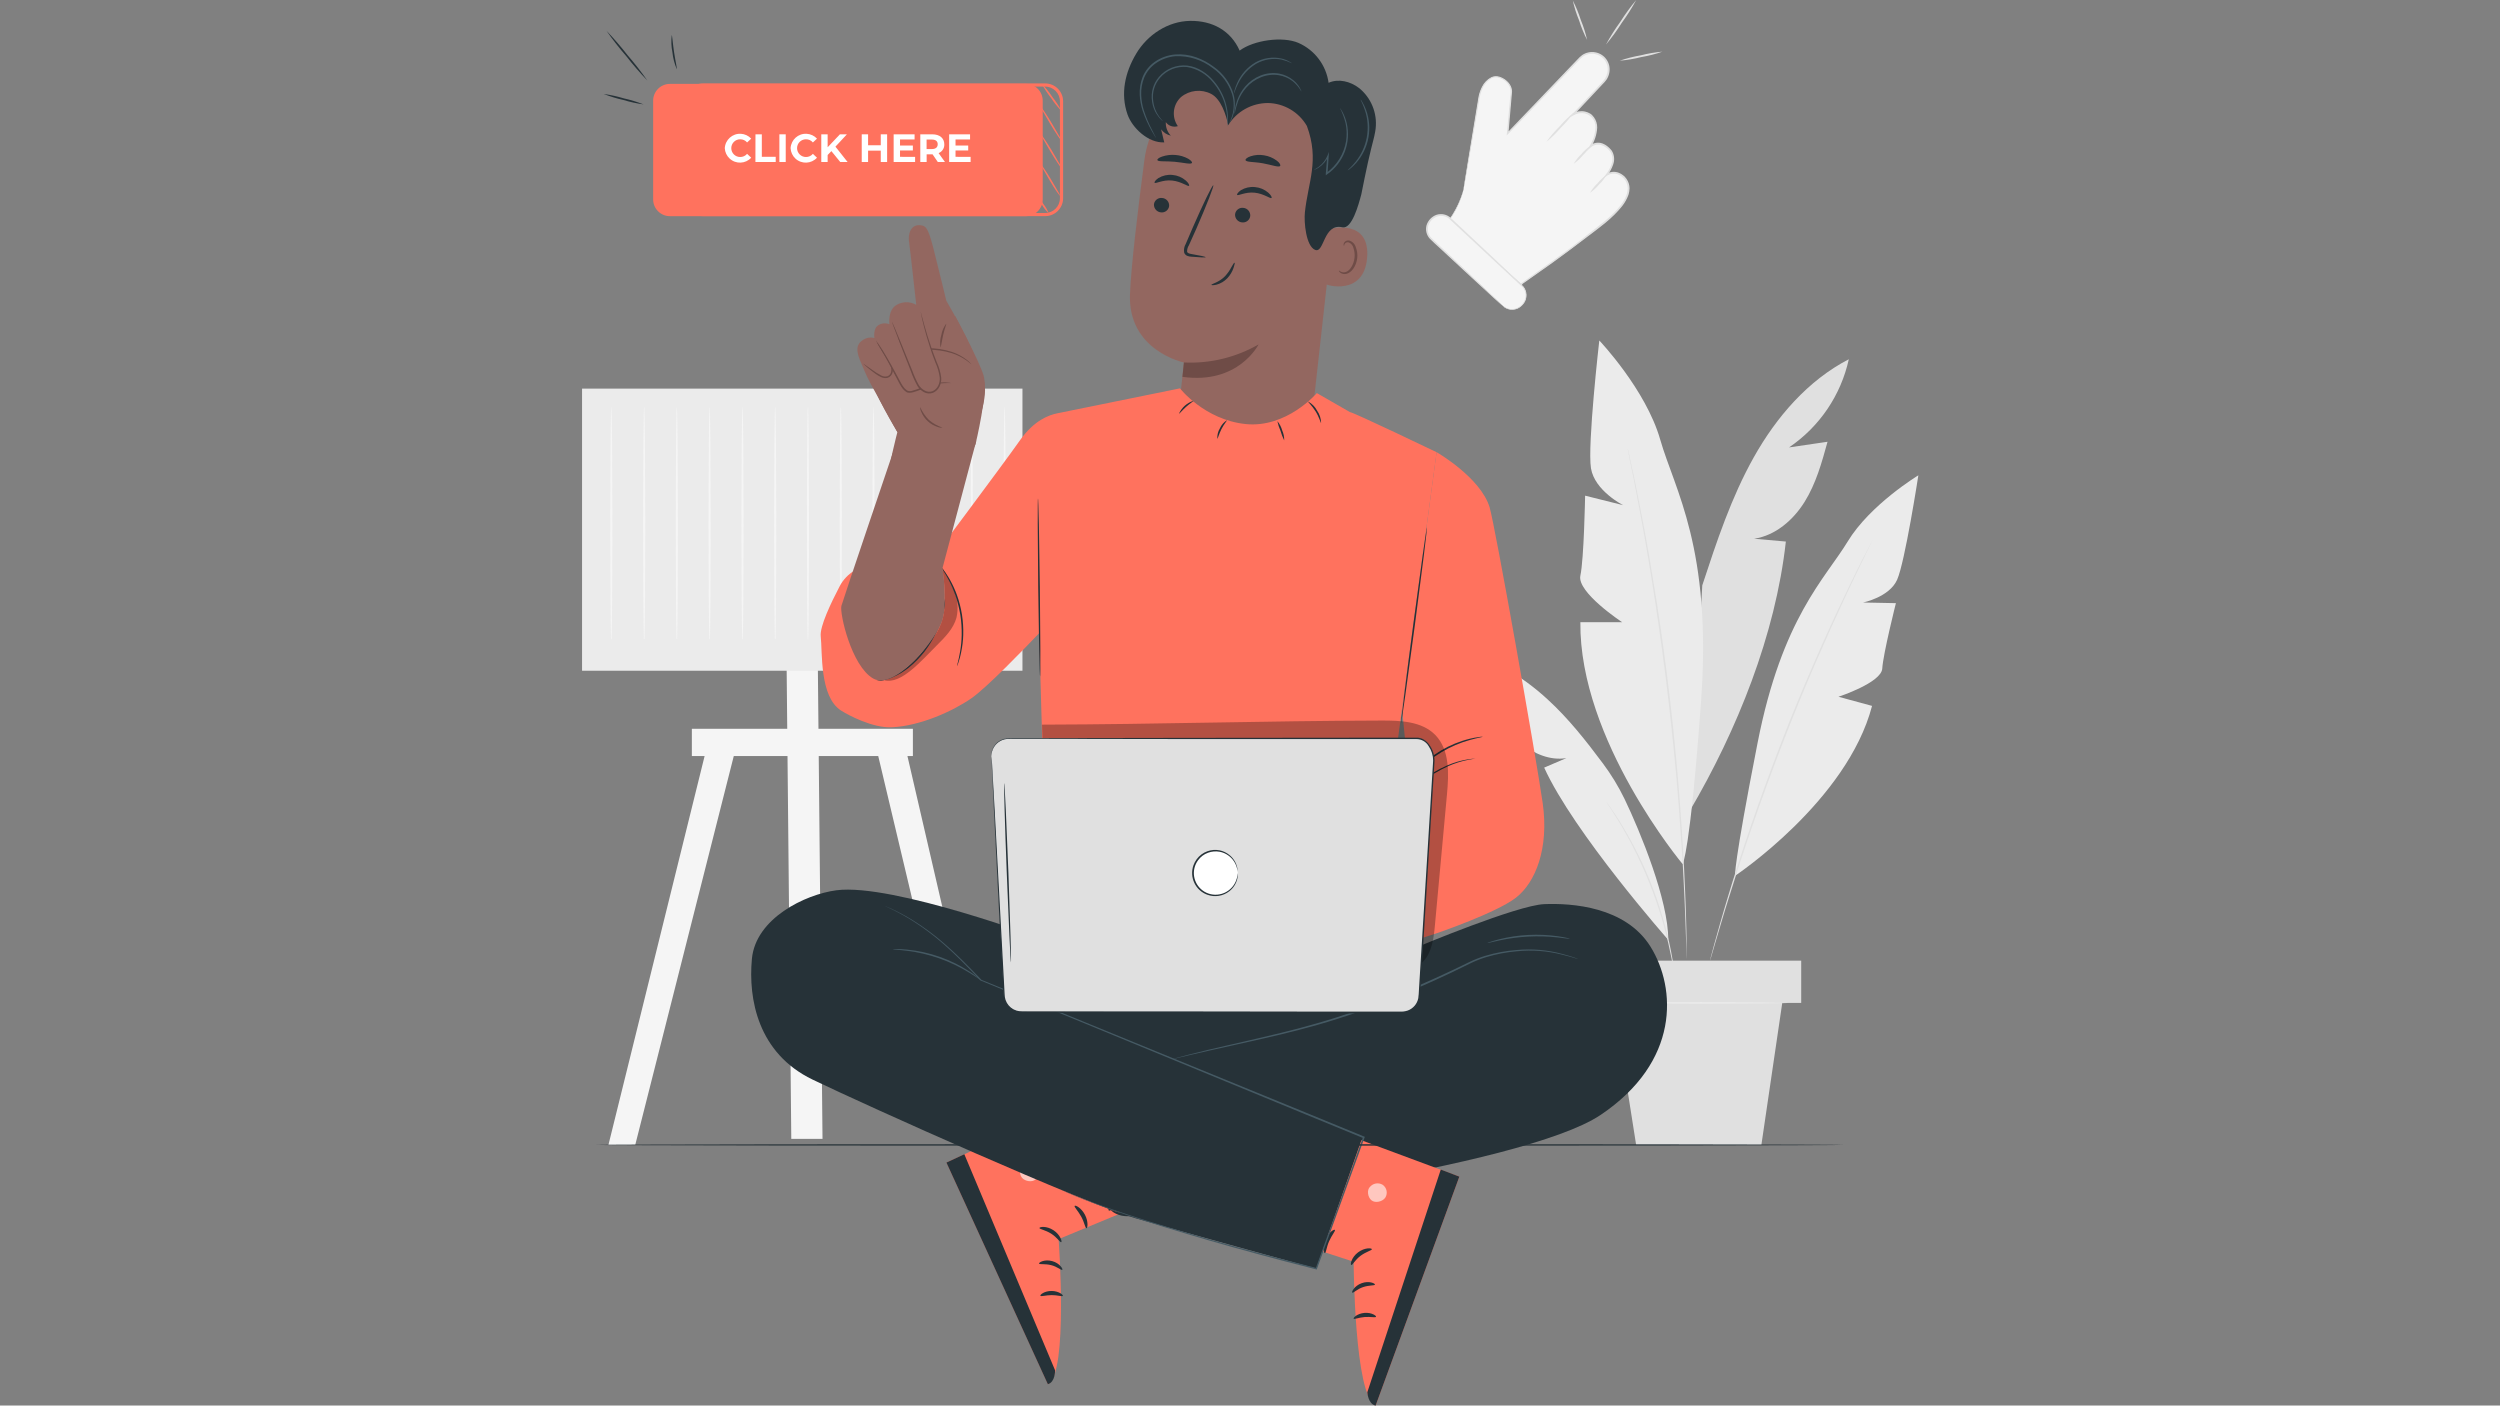 <?xml version="1.0" encoding="utf-8"?>
<!-- Generator: Adobe Illustrator 23.1.0, SVG Export Plug-In . SVG Version: 6.00 Build 0)  -->
<svg version="1.1" id="Layer_1" xmlns="http://www.w3.org/2000/svg" xmlns:xlink="http://www.w3.org/1999/xlink" x="0px" y="0px"
	 viewBox="0 0 1366 768" style="enable-background:new 0 0 1366 768;" xml:space="preserve">
<rect x="0" y="0" width="1366" height="768" fill="#808080" stroke="none"/>
<style type="text/css">
	.st0{fill:#E0E0E0;}
	.st1{fill:#EBEBEB;}
	.st2{fill:#F5F5F5;}
	.st3{fill:#936760;}
	.st4{fill:#6F4C47;}
	.st5{fill:#263238;}
	.st6{fill:#455A64;}
	.st7{fill:#FF725E;}
	.st8{opacity:0.6;}
	.st9{fill:#FFFFFF;}
	.st10{opacity:0.3;}
</style>
<g id="freepik--background-complete--inject-9">
	<path class="st0" d="M1010.19,196.29c-22.39,11.6-39.55,31.55-51.89,53.51s-20.3,46.09-28.17,70.01l-6.93,123.42
		c26-44.28,46.94-96.35,52.59-147.33l-17.33-1.54c11.63-1.73,21.39-10.19,27.59-20.17c6.21-9.98,9.39-21.47,12.51-32.81l-21.04,3.09
		C994.18,233.19,1005.88,215.94,1010.19,196.29z"/>
	<path class="st1" d="M919.39,472.14c0,0-56.54-67.6-55.88-132.18h22.83c0,0-24.8-16.29-22.83-25.43c1.98-9.13,2.6-43.7,2.6-43.7
		l20.8,5.2c0,0-15.6-7.82-17.61-20.21c-2.01-12.39,4.56-69.78,4.56-69.78s25.44,26.74,33.28,54.13s28.37,59.35,22.34,142.8
		C923.44,466.43,919.39,472.14,919.39,472.14z"/>
	<path class="st1" d="M948.05,478.53c0,0,61.24-40.78,74.84-92.83l-18.36-4.99c0,0,23.5-7.68,23.94-15.44
		c0.43-7.76,7.45-35.7,7.45-35.7l-17.92-0.36c0,0,14.3-2.88,18.58-12.41s11.61-57.09,11.61-57.09s-26.33,15.93-38.62,36.19
		c-12.29,20.26-35.81,41.6-49.22,109.97S948.05,478.53,948.05,478.53z"/>
	<path class="st0" d="M889.38,245.03c0.09,0.23,0.15,0.47,0.19,0.71l0.49,2.08c0.42,1.87,1.02,4.58,1.73,8.02
		c0.71,3.45,1.73,7.76,2.67,12.74c0.94,4.97,2.17,10.62,3.31,16.9c2.41,12.55,4.96,27.54,7.59,44.22
		c2.63,16.67,5.08,35.08,7.35,54.42c2.27,19.34,3.93,37.85,5.2,54.68c1.27,16.83,2.18,32.01,2.7,44.77
		c0.33,6.38,0.47,12.13,0.64,17.23s0.26,9.43,0.29,13c0.03,3.57,0.09,6.29,0.1,8.22v2.15c0,0.47,0,0.73,0,0.73
		c-0.03-0.24-0.03-0.49,0-0.73c0-0.54,0-1.23-0.09-2.15c0-1.92-0.16-4.68-0.28-8.22c-0.12-3.54-0.24-7.92-0.47-12.98
		s-0.4-10.85-0.76-17.21c-0.59-12.76-1.59-27.92-2.89-44.74c-1.3-16.81-3.12-35.31-5.34-54.65c-2.22-19.34-4.77-37.72-7.28-54.41
		c-2.51-16.69-5.06-31.67-7.38-44.22c-1.11-6.29-2.24-11.94-3.19-16.93c-0.95-4.99-1.73-9.26-2.51-12.76
		c-0.78-3.5-1.23-6.17-1.61-8.06c-0.17-0.88-0.29-1.58-0.4-2.1C889.41,245.52,889.38,245.27,889.38,245.03z"/>
	<path class="st1" d="M911.53,513.54c0,0-51.72-58.65-67.79-94.12l12.13-5.2c-8.8,1.46-17.8-2.32-24.61-8.06
		c-6.81-5.74-11.82-13.22-16.67-20.69l15.96-2.69c-14.67-4.19-27.16-13.87-34.89-27.02c18.84,3.1,35.9,13.45,49.95,26.38
		c11.37,10.4,21.01,22.64,30.26,35.05c4.52,6.06,8.47,12.53,11.77,19.33C896.28,454.47,911.66,492,911.53,513.54z"/>
	<path class="st0" d="M1023.69,293.84c-0.06,0.21-0.14,0.41-0.24,0.61c-0.21,0.42-0.47,0.99-0.8,1.73c-0.75,1.53-1.82,3.71-3.17,6.5
		s-3.07,6.26-4.99,10.3s-4.14,8.58-6.48,13.68c-4.78,10.16-10.26,22.34-16.17,35.96c-5.91,13.62-12.13,28.72-18.27,44.68
		c-6.14,15.96-11.72,31.32-16.55,45.36s-8.94,26.74-12.24,37.47c-1.73,5.34-3.12,10.23-4.42,14.49s-2.37,7.96-3.24,10.97
		c-0.87,3.02-1.56,5.3-2.03,6.93l-0.55,1.73c-0.06,0.21-0.14,0.41-0.23,0.61c0.02-0.22,0.07-0.43,0.14-0.64
		c0.1-0.45,0.26-1.06,0.47-1.82c0.43-1.65,1.06-3.99,1.87-6.93c0.81-2.95,1.84-6.73,3.09-11.01c1.25-4.28,2.62-9.19,4.28-14.54
		c3.22-10.75,7.31-23.49,12.13-37.56s10.4-29.47,16.5-45.41c6.1-15.95,12.46-31.06,18.36-44.68c5.89-13.62,11.51-25.77,16.36-35.9
		c2.37-5.1,4.65-9.64,6.6-13.64c1.96-4,3.69-7.44,5.2-10.23l3.31-6.43c0.38-0.69,0.68-1.27,0.88-1.73
		C1023.56,294.17,1023.62,294,1023.69,293.84z"/>
	<path class="st0" d="M915.92,538.69c-0.1-0.36-0.18-0.72-0.23-1.09c-0.12-0.8-0.29-1.84-0.49-3.1c-0.19-1.27-0.45-3.02-0.8-4.92
		c-0.35-1.91-0.68-4.11-1.2-6.5c-0.92-4.8-2.25-10.49-3.93-16.73c-1.68-6.24-3.9-13-6.52-19.98c-2.62-6.98-5.53-13.48-8.34-19.31
		c-2.81-5.82-5.62-10.94-8.09-15.15c-1.2-2.13-2.39-3.99-3.47-5.65c-1.07-1.66-1.91-3.09-2.67-4.23l-1.73-2.65
		c-0.22-0.3-0.4-0.63-0.54-0.97c0.26,0.27,0.49,0.56,0.69,0.87l1.82,2.57c0.8,1.11,1.73,2.5,2.79,4.14s2.29,3.47,3.47,5.6
		c2.57,4.19,5.39,9.31,8.3,15.11c2.91,5.81,5.77,12.36,8.44,19.36c2.67,7,4.75,13.87,6.47,20.09c1.72,6.22,2.91,11.98,3.76,16.81
		c0.49,2.41,0.76,4.61,1.06,6.53s0.52,3.59,0.66,4.96c0.14,1.37,0.24,2.32,0.31,3.14C915.82,537.94,915.89,538.31,915.92,538.69z"/>
	<rect x="870.96" y="524.9" class="st0" width="113.22" height="23.09"/>
	<polygon class="st0" points="881.76,547.96 893.99,625.61 962.41,625.61 973.83,547.96 	"/>
	<path class="st1" d="M977.24,547.96c0,0.26-21.42,0.45-47.84,0.45s-47.84-0.19-47.84-0.45s21.42-0.45,47.84-0.45
		S977.24,547.72,977.24,547.96z"/>
	<path class="st2" d="M799.62,103.77c-1.53,5.8-4.09,11.27-7.56,16.15l7.44,6.93l0,0l31.72,28.63l-0.75,0.35
		c0,0,27.45-19.17,35.05-25.43c6.26-5.2,23-15.81,24.37-26.14c0.47-3.76-1.51-7.41-4.92-9.06c-2.32-1.18-5.12-0.96-7.23,0.57
		c0,0,7.38-8.67,1.54-14.35c-5.84-5.69-10.4-1.23-10.4-1.23s7.23-11.01,0.52-17.11c-2.84-2.18-6.73-2.39-9.79-0.52l2.72-2.91
		l14.02-15.1c3.47-3.64,3.47-9.36,0-13c-3.55-3.6-9.35-3.63-12.94-0.08c-0.06,0.06-0.12,0.12-0.18,0.18l-39.45,41.29l2.01-22.53
		c0.5-5.84-7.38-10.07-10.88-7.92c0,0-5.39,2.1-6.93,11.23C806.95,60.63,799.62,103.77,799.62,103.77z"/>
	<path class="st0" d="M799.62,103.77c0,0,0-0.38,0.14-1.13c0.14-0.75,0.28-1.85,0.5-3.28c0.47-2.91,1.14-7.14,2.03-12.6l3.29-19.97
		c0.65-3.89,1.33-8.06,2.06-12.5c0.3-2.33,0.99-4.59,2.03-6.69c1.08-2.3,2.87-4.18,5.11-5.37l0,0c1.4-0.69,3.02-0.81,4.51-0.33
		c1.47,0.46,2.82,1.23,3.97,2.25c1.24,1.04,2.16,2.41,2.65,3.95c0.12,0.4,0.16,0.81,0.24,1.21c0.09,0.4,0,0.85,0,1.25l-0.21,2.37
		c-0.55,6.38-1.13,13.06-1.73,20.04l-0.73-0.33l35.93-37.54c0.81-0.83,1.61-1.73,2.43-2.53c0.79-0.91,1.68-1.73,2.63-2.46
		c2.09-1.42,4.65-1.97,7.14-1.54c5.18,0.89,8.65,5.81,7.76,10.99c-0.02,0.11-0.04,0.23-0.07,0.34c-0.25,1.27-0.74,2.48-1.44,3.57
		c-0.74,1.01-1.56,1.95-2.46,2.81l-5.1,5.46l-10.4,11.08l-0.61-0.78c2.05-1.19,4.46-1.58,6.78-1.09c0.97,0.21,1.9,0.58,2.76,1.09
		c0.45,0.24,0.85,0.57,1.18,0.95c0.36,0.35,0.68,0.74,0.97,1.14c1.15,1.62,1.75,3.56,1.73,5.55c-0.19,3.81-1.39,7.5-3.47,10.69
		l-0.76-0.62c1.93-1.71,4.63-2.24,7.05-1.39c1.16,0.44,2.24,1.08,3.17,1.91c0.47,0.37,0.9,0.79,1.28,1.25l0.61,0.69l0.47,0.8
		c1.07,2.16,1.2,4.67,0.36,6.93c-0.75,2.2-1.88,4.25-3.35,6.05l-0.64-0.71c2.07-1.48,4.74-1.81,7.11-0.87
		c3.47,1.38,5.78,4.71,5.86,8.44c-0.03,1.18-0.21,2.34-0.55,3.47c-0.78,2.16-1.87,4.19-3.26,6.01
		c-5.56,7.12-12.79,12.13-19.29,17.07c-6.5,4.94-12.93,9.79-19.07,14.21l-17.59,12.39l-0.36-0.62l0.75-0.35l-0.09,0.61l-31.61-28.62
		h0.33l-0.17,0.17l-0.17-0.16l-7.4-6.93l-0.12-0.12l0.1-0.14c2.58-3.6,4.67-7.52,6.24-11.66c0.54-1.4,0.88-2.51,1.11-3.26
		c0.23-0.75,0.36-1.11,0.36-1.11c-0.32,1.51-0.75,2.99-1.28,4.44c-1.49,4.21-3.55,8.19-6.12,11.84v-0.26
		c2.15,1.99,4.54,4.19,7.45,6.93h-0.33l0.16-0.17l0.19,0.16l31.79,28.53l0.42,0.36l-0.5,0.23l-0.75,0.35l-0.45-0.75l17.54-12.46
		c6.1-4.44,12.57-9.03,18.98-14.23c6.41-5.2,13.69-9.98,19.07-16.95c1.32-1.74,2.37-3.68,3.1-5.74c0.31-1.04,0.48-2.11,0.52-3.19
		c-0.03-1.08-0.27-2.14-0.69-3.14c-0.88-2.02-2.53-3.62-4.58-4.44c-2.07-0.82-4.42-0.52-6.22,0.78l-2.65,1.96l2.11-2.63
		c1.38-1.7,2.44-3.64,3.14-5.72c0.78-2.03,0.68-4.31-0.29-6.26c-1.15-1.88-2.89-3.32-4.96-4.09c-2.08-0.73-4.38-0.29-6.05,1.14
		l-2.39,2.17l1.65-2.76c1.98-3.04,3.11-6.54,3.29-10.16c0.21-3.67-2.26-6.96-5.84-7.78c-2.08-0.43-4.24-0.07-6.07,1.01l-2.76,1.53
		l2.15-2.29l10.4-11.08c1.72-1.83,3.42-3.65,5.1-5.46c0.84-0.85,1.59-1.77,2.25-2.76c0.63-0.99,1.07-2.08,1.3-3.22
		c0.47-2.29,0.01-4.67-1.3-6.6c-1.31-1.89-3.33-3.18-5.6-3.59c-2.24-0.4-4.55,0.09-6.43,1.37c-0.91,0.7-1.74,1.48-2.5,2.34
		l-2.43,2.53l-35.96,37.46l-0.81,0.8l0.12-1.18c0.62-6.93,1.23-13.66,1.82-20.02c0.29-1.51,0.29-3.06,0-4.58
		c-0.45-1.4-1.28-2.65-2.41-3.61c-1.08-0.96-2.36-1.67-3.74-2.08c-1.3-0.44-2.71-0.36-3.95,0.23l0,0l0,0
		c-2.08,1.13-3.75,2.89-4.77,5.03c-1.02,2.04-1.69,4.23-1.99,6.48c-0.76,4.42-1.49,8.67-2.15,12.5c-1.35,7.76-2.51,14.46-3.47,19.93
		c-0.95,5.48-1.73,9.67-2.22,12.57c-0.26,1.42-0.45,2.5-0.61,3.26C799.74,103.32,799.62,103.77,799.62,103.77z"/>
	<path class="st2" d="M781.74,120.21l0.36-0.38c2.78-2.97,7.44-3.13,10.41-0.35l39.07,36.53c2.96,2.77,3.12,7.42,0.35,10.39
		l-0.36,0.38c-2.78,2.97-7.44,3.13-10.41,0.35l0,0l-39.06-36.51c-2.96-2.77-3.12-7.42-0.35-10.39L781.74,120.21z"/>
	<path class="st0" d="M821.15,167.08c0,0,0.42,0.35,1.3,0.85c2.24,1.27,4.99,1.27,7.23,0c1.06-0.67,1.98-1.55,2.69-2.58
		c1.73-2.58,1.58-5.98-0.38-8.39l-39.86-37.14c-1.86-1.74-4.52-2.32-6.93-1.51c-2.28,0.84-4.04,2.68-4.78,4.99
		c-0.65,2.26-0.11,4.69,1.44,6.47c1.65,1.65,3.47,3.28,5.11,4.84l17.84,16.83l11.96,11.39l3.22,3.14c0.39,0.35,0.75,0.73,1.07,1.14
		c-0.43-0.3-0.83-0.64-1.21-1.01l-3.35-3l-12.13-11.16l-17.97-16.66c-1.73-1.59-3.47-3.12-5.2-4.89c-1.79-1.99-2.45-4.76-1.73-7.35
		c0.84-2.63,2.84-4.72,5.43-5.67c2.73-0.88,5.72-0.22,7.82,1.73c15.6,14.58,29.64,27.73,39.71,37.44c2.1,2.65,2.22,6.36,0.29,9.13
		c-0.77,1.09-1.76,2-2.91,2.67c-0.98,0.54-2.07,0.86-3.19,0.92c-1.54,0.09-3.07-0.3-4.37-1.13
		C821.81,167.85,821.45,167.49,821.15,167.08z"/>
	<path class="st0" d="M844.96,77.49c2.15-3.01,4.56-5.82,7.19-8.41c2.4-2.81,5.04-5.39,7.9-7.73c-2.14,3-4.54,5.82-7.18,8.41
		C850.48,72.57,847.83,75.16,844.96,77.49z"/>
	<path class="st0" d="M859.9,89.44c1.11-1.93,2.5-3.68,4.13-5.2c1.39-1.71,3.02-3.22,4.84-4.47c-1.1,1.93-2.49,3.69-4.13,5.2
		C863.36,86.69,861.73,88.19,859.9,89.44z"/>
	<path class="st0" d="M868.79,105.33c1.11-1.93,2.5-3.68,4.13-5.2c1.38-1.72,3.02-3.23,4.85-4.45c-1.11,1.93-2.5,3.68-4.13,5.2
		C872.26,102.59,870.62,104.1,868.79,105.33z"/>
	<path class="st0" d="M867.2,21.82c-1.76-3.4-3.22-6.95-4.37-10.61c-1.47-3.54-2.63-7.2-3.47-10.94c1.76,3.4,3.22,6.95,4.37,10.61
		C865.2,14.42,866.36,18.08,867.2,21.82z"/>
	<path class="st0" d="M877.51,24.33c2.34-4.32,4.96-8.47,7.85-12.44c2.62-4.15,5.52-8.12,8.67-11.89
		c-2.35,4.32-4.97,8.47-7.87,12.44C883.55,16.6,880.66,20.57,877.51,24.33z"/>
	<path class="st0" d="M885.02,33.16c3.77-1.29,7.65-2.27,11.58-2.95c3.86-0.98,7.8-1.65,11.77-1.99c-3.76,1.31-7.63,2.31-11.56,2.96
		C892.94,32.16,888.99,32.83,885.02,33.16z"/>
	<polygon class="st2" points="388.1,400.57 332.44,625.6 347.09,625.6 404.11,400.57 	"/>
	<polygon class="st2" points="492.92,400.57 544.99,625.6 530.34,625.6 476.89,400.57 	"/>
	<polygon class="st2" points="449.42,622.29 432.36,622.29 429.81,364.02 446.87,364.02 	"/>
	<rect x="318.04" y="212.34" class="st1" width="240.63" height="154.15"/>
	<rect x="378.03" y="398.21" class="st2" width="120.77" height="14.89"/>
	<path class="st2" d="M334.02,346.39c0.15,0.93,0.21,1.88,0.17,2.83h-0.33c-0.24-7.54-0.43-32.52-0.43-62.12
		c0-17.85,0.14-34.02,0.17-45.91c0-5.75,0.14-10.4,0.19-13.87c0-1.54,0-2.79,0.1-3.8c0-0.44,0.04-0.88,0.12-1.32
		c0.1,0.43,0.14,0.87,0.12,1.32c0,1.01,0,2.25,0.12,3.8c0,3.47,0.1,8.16,0.19,13.87c0,11.89,0.1,28.06,0.17,45.91
		c0,29.6-0.19,54.58-0.43,62.12h-0.33C333.84,348.27,333.89,347.33,334.02,346.39z"/>
	<path class="st2" d="M351.94,346.39c0.12,0.94,0.18,1.88,0.16,2.83h-0.28c-0.24-7.54-0.43-32.52-0.43-62.12
		c0-17.85,0.14-34.02,0.17-45.91c0.09-5.75,0.16-10.4,0.19-13.87c0-1.54,0-2.79,0.12-3.8c-0.02-0.44,0.02-0.89,0.12-1.32
		c0.08,0.43,0.11,0.88,0.1,1.32c0,1.01,0,2.25,0.12,3.8c0,3.47,0.1,8.16,0.19,13.87c0,11.89,0.1,28.06,0.17,45.91
		c0,29.6-0.19,54.58-0.43,62.12h-0.33C351.77,348.27,351.81,347.32,351.94,346.39z"/>
	<path class="st2" d="M369.84,346.39c0.12,0.94,0.18,1.88,0.16,2.83h-0.33c-0.24-7.54-0.42-32.52-0.42-62.12
		c0-17.85,0.12-34.02,0.17-45.91c0-5.75,0.14-10.4,0.19-13.87c0-1.54,0-2.79,0.1-3.8c-0.01-0.44,0.03-0.88,0.12-1.32
		c0.09,0.43,0.13,0.87,0.12,1.32c0,1.01,0,2.25,0.1,3.8c0,3.47,0.12,8.16,0.19,13.87c0,11.89,0.1,28.06,0.17,45.91
		c0,29.6-0.17,54.58-0.43,62.12h-0.33C369.65,348.27,369.71,347.32,369.84,346.39z"/>
	<path class="st2" d="M387.75,346.39c0.14,0.94,0.19,1.88,0.17,2.83h-0.33c-0.26-7.54-0.43-32.52-0.43-62.12
		c0-17.85,0.12-34.02,0.17-45.91c0-5.75,0.14-10.4,0.19-13.87c0-1.54,0.09-2.79,0.1-3.8c-0.01-0.44,0.03-0.88,0.12-1.32
		c0.09,0.43,0.13,0.87,0.12,1.32c0,1.01,0,2.25,0.1,3.8c0,3.47,0.12,8.16,0.19,13.87c0,11.89,0.1,28.06,0.17,45.91
		c0,29.6-0.17,54.58-0.42,62.12h-0.33C387.57,348.27,387.63,347.33,387.75,346.39z"/>
	<path class="st2" d="M405.65,346.39c0.15,0.93,0.21,1.88,0.17,2.83h-0.28c-0.24-7.54-0.43-32.52-0.43-62.12
		c0-17.85,0.14-34.02,0.17-45.91c0.09-5.75,0.14-10.4,0.19-13.87c0-1.54,0-2.79,0.1-3.8c0-0.44,0.04-0.88,0.12-1.32
		c0.1,0.43,0.14,0.87,0.12,1.32c0,1.01,0,2.25,0.12,3.8c0,3.47,0.1,8.16,0.19,13.87c0,11.89,0.1,28.06,0.17,45.91
		c0,29.6-0.19,54.58-0.43,62.12h-0.33C405.51,348.27,405.55,347.33,405.65,346.39z"/>
	<path class="st2" d="M423.58,346.39c0.12,0.94,0.18,1.88,0.16,2.83h-0.33c-0.24-7.54-0.43-32.52-0.43-62.12
		c0-17.85,0.14-34.02,0.17-45.91c0-5.75,0.16-10.4,0.19-13.87c0-1.54,0-2.79,0.12-3.8c-0.02-0.44,0.02-0.89,0.12-1.32
		c0.08,0.43,0.11,0.88,0.1,1.32c0,1.01,0,2.25,0.12,3.8c0,3.47,0.1,8.16,0.19,13.87c0,11.89,0.1,28.06,0.17,45.91
		c0,29.6-0.19,54.58-0.43,62.12h-0.33C423.37,348.27,423.43,347.32,423.58,346.39z"/>
	<path class="st2" d="M441.48,346.39c0.12,0.94,0.18,1.88,0.16,2.83h-0.33c-0.24-7.54-0.42-32.52-0.42-62.12
		c0-17.85,0.12-34.02,0.17-45.91c0-5.75,0.14-10.4,0.19-13.87c0-1.54,0-2.79,0.1-3.8c-0.01-0.44,0.03-0.88,0.12-1.32
		c0.09,0.43,0.13,0.87,0.12,1.32c0,1.01,0,2.25,0.1,3.8c0,3.47,0.12,8.16,0.19,13.87c0,11.89,0.1,28.06,0.17,45.91
		c0,29.6-0.17,54.58-0.43,62.12h-0.33C441.28,348.27,441.34,347.32,441.48,346.39z"/>
	<path class="st2" d="M459.38,346.39c0.14,0.94,0.19,1.88,0.17,2.83h-0.28c-0.26-7.54-0.43-32.52-0.43-62.12
		c0-17.85,0.12-34.02,0.17-45.91c0-5.75,0.14-10.4,0.19-13.87c0-1.54,0-2.79,0.1-3.8c-0.01-0.44,0.03-0.88,0.12-1.32
		c0.09,0.43,0.13,0.87,0.12,1.32c0,1.01,0,2.25,0.1,3.8c0,3.47,0.12,8.16,0.19,13.87c0,11.89,0.1,28.06,0.17,45.91
		c0,29.6-0.17,54.58-0.42,62.12h-0.33C459.24,348.27,459.28,347.33,459.38,346.39z"/>
	<path class="st2" d="M477.29,346.39c0.15,0.93,0.21,1.88,0.17,2.83h-0.33c-0.24-7.54-0.43-32.52-0.43-62.12
		c0-17.85,0.14-34.02,0.17-45.91c0-5.75,0.14-10.4,0.19-13.87c0-1.54,0.09-2.79,0.1-3.8c0-0.44,0.04-0.88,0.12-1.32
		c0.1,0.43,0.14,0.87,0.12,1.32c0,1.01,0,2.25,0.12,3.8c0,3.47,0.1,8.16,0.19,13.87c0,11.89,0.1,28.06,0.17,45.91
		c0,29.6-0.19,54.58-0.43,62.12h-0.33C477.11,348.27,477.16,347.33,477.29,346.39z"/>
	<path class="st2" d="M495.21,346.39c0.12,0.94,0.18,1.88,0.16,2.83h-0.33c-0.24-7.54-0.43-32.52-0.43-62.12
		c0-17.85,0.14-34.02,0.17-45.91c0.09-5.75,0.16-10.4,0.19-13.87c0-1.54,0-2.79,0.12-3.8c-0.02-0.44,0.02-0.89,0.12-1.32
		c0.08,0.43,0.12,0.88,0.12,1.32c0,1.01,0,2.25,0.1,3.8c0,3.47,0.1,8.16,0.19,13.87c0,11.89,0.1,28.06,0.17,45.91
		c0,29.6-0.19,54.58-0.43,62.12h-0.33C495,348.27,495.06,347.32,495.21,346.39z"/>
	<path class="st2" d="M513.11,346.39c0.12,0.94,0.18,1.88,0.16,2.83h-0.26c-0.24-7.54-0.42-32.52-0.42-62.12
		c0-17.85,0.12-34.02,0.17-45.91c0-5.75,0.14-10.4,0.19-13.87c0-1.54,0-2.79,0.1-3.8c-0.01-0.44,0.03-0.88,0.12-1.32
		c0.09,0.43,0.13,0.87,0.12,1.32c0,1.01,0,2.25,0.1,3.8c0,3.47,0.12,8.16,0.19,13.87c0,11.89,0.1,28.06,0.17,45.91
		c0,29.6-0.17,54.58-0.43,62.12h-0.33C512.97,348.27,513,347.33,513.11,346.39z"/>
	<path class="st2" d="M531.02,346.39c0.14,0.94,0.2,1.88,0.17,2.83h-0.33c-0.26-7.54-0.43-32.52-0.43-62.12
		c0-17.85,0.12-34.02,0.17-45.91c0-5.75,0.14-10.4,0.19-13.87c0-1.54,0.09-2.79,0.1-3.8c-0.01-0.44,0.03-0.88,0.12-1.32
		c0.09,0.43,0.13,0.87,0.12,1.32c0,1.01,0,2.25,0.1,3.8c0,3.47,0.12,8.16,0.19,13.87c0,11.89,0.1,28.06,0.17,45.91
		c0,29.6-0.17,54.58-0.42,62.12h-0.33C530.84,348.27,530.9,347.33,531.02,346.39z"/>
	<path class="st2" d="M548.92,346.39c0.15,0.93,0.21,1.88,0.17,2.83h-0.33c-0.24-7.54-0.43-32.52-0.43-62.12
		c0-17.85,0.14-34.02,0.17-45.91c0.09-5.75,0.14-10.4,0.19-13.87c0-1.54,0-2.79,0.1-3.8c0-0.44,0.04-0.88,0.12-1.32
		c0.1,0.43,0.14,0.87,0.12,1.32c0,1.01,0,2.25,0.12,3.8c0,3.47,0.1,8.16,0.19,13.87c0,11.89,0.1,28.06,0.17,45.91
		c0,29.6-0.19,54.58-0.43,62.12h-0.33C548.75,348.27,548.8,347.33,548.92,346.39z"/>
</g>
<g id="freepik--Character--inject-9">
	<path class="st3" d="M730.86,102.23l-13.5,121.66c-2.31,20.69-9.91,50.61-42.45,45.5l0,0c-27.91-6.59-32.1-34.28-29.93-53.59
		c1.02-9.15,1.85-16.8,1.91-17.73c0,0-30.64-6.36-29.47-37.26c0.57-14.92,4.23-45.6,7.87-73.3c3.92-29.75,30.03-51.51,60-49.99
		l2.98,0.14C720.31,41.1,735.23,70.3,730.86,102.23z"/>
	<path class="st4" d="M646.89,198.06c14.27,0.68,28.42-2.75,40.8-9.88c0,0-10.94,22.06-41.6,17.73L646.89,198.06z"/>
	<path class="st5" d="M675.94,106.49c0.54,0.69,4.42-1.73,9.55-1.21c5.13,0.52,8.67,3.47,9.27,2.89c0.31-0.28-0.19-1.47-1.73-2.86
		c-2.06-1.78-4.63-2.87-7.35-3.1c-2.68-0.27-5.37,0.34-7.68,1.73C676.39,105.07,675.74,106.18,675.94,106.49z"/>
	<path class="st5" d="M674.84,117.1c-0.13,2.26,1.56,4.22,3.81,4.42c2.19,0.28,4.2-1.27,4.48-3.46c0-0.03,0.01-0.06,0.01-0.09
		c0.13-2.26-1.56-4.21-3.81-4.4c-2.19-0.28-4.2,1.27-4.48,3.46C674.85,117.05,674.85,117.07,674.84,117.1z"/>
	<path class="st5" d="M658.76,140.55c0-0.28-2.88-0.94-7.63-1.73c-1.21-0.19-2.34-0.49-2.51-1.32c-0.02-1.23,0.32-2.44,0.99-3.47
		l4.06-9.05c5.63-12.9,9.78-23.52,9.26-23.73s-5.51,10.04-11.14,22.93c-1.38,3.17-2.67,6.2-3.9,9.1c-0.84,1.42-1.15,3.1-0.87,4.73
		c0.31,0.89,1.01,1.58,1.91,1.87c0.66,0.22,1.35,0.35,2.05,0.38C655.74,140.64,658.72,140.81,658.76,140.55z"/>
	<path class="st5" d="M680.56,87.49c0.36,1.2,4.56,0.85,9.45,1.73s8.79,2.44,9.48,1.42c0.33-0.5-0.31-1.73-1.85-2.86
		c-2.04-1.52-4.42-2.52-6.93-2.91c-2.5-0.45-5.06-0.26-7.47,0.54C681.38,86.06,680.42,86.92,680.56,87.49z"/>
	<path class="st5" d="M632.4,87.49c0.43,0.99,4.56,0.45,9.41,0.9c4.85,0.45,8.82,1.58,9.45,0.66c0.28-0.43-0.42-1.35-2.01-2.31
		c-2.14-1.17-4.5-1.88-6.93-2.06c-2.48-0.23-4.99,0.06-7.35,0.87C633.11,86.16,632.22,87.01,632.4,87.49z"/>
	<path class="st3" d="M727.19,124.97c0.54-0.21,21.54-5.2,19.81,15.88c-1.73,21.08-22.53,14.98-22.53,14.37
		S727.19,124.97,727.19,124.97z"/>
	<path class="st4" d="M731.55,147.76c0.1,0,0.35,0.29,0.95,0.62c0.84,0.45,1.82,0.55,2.74,0.28c2.29-0.62,4.45-4,4.87-7.8
		c0.2-1.8,0-3.63-0.59-5.34c-0.29-1.37-1.24-2.51-2.53-3.05c-0.85-0.3-1.8,0.05-2.25,0.83c-0.33,0.55-0.23,0.99-0.35,1.02
		c-0.12,0.03-0.42-0.4-0.17-1.25c0.15-0.51,0.49-0.96,0.94-1.25c0.61-0.39,1.35-0.53,2.06-0.38c1.73,0.5,3.08,1.85,3.57,3.59
		c0.76,1.9,1.03,3.95,0.8,5.98c-0.49,4.25-2.98,8.04-6.1,8.67c-1.18,0.24-2.4-0.07-3.33-0.83
		C731.55,148.28,731.49,147.79,731.55,147.76z"/>
	<path class="st5" d="M661.91,155.68c-0.16-0.55,4.11-1.28,7.47-4.78c1.41-1.54,2.61-3.26,3.57-5.11c0.8-1.46,1.39-2.36,1.61-2.25
		c0.23,0.1,0,1.13-0.52,2.74c-0.72,2.16-1.9,4.14-3.47,5.79c-1.6,1.67-3.62,2.87-5.86,3.47
		C663.04,155.96,661.95,155.87,661.91,155.68z"/>
	<path class="st5" d="M630.87,99.85c0.54,0.69,4.42-1.73,9.55-1.21c5.13,0.52,8.67,3.47,9.27,2.88c0.31-0.26-0.19-1.46-1.73-2.84
		c-2.06-1.79-4.63-2.87-7.35-3.1c-2.68-0.27-5.37,0.34-7.68,1.73C631.27,98.43,630.63,99.54,630.87,99.85z"/>
	<path class="st5" d="M630.52,111.62c-0.13,2.26,1.56,4.22,3.81,4.42c2.19,0.29,4.2-1.26,4.49-3.45c0,0,0-0.01,0-0.01
		c0.15-2.26-1.54-4.22-3.8-4.4c-2.18-0.3-4.2,1.22-4.5,3.4C630.53,111.59,630.53,111.6,630.52,111.62z"/>
	<path class="st5" d="M743.84,106.11c-1.54,5.88-5.2,19.27-10.4,18.08c-10.4-2.36-9.79,14.32-14.82,12.36
		c-5.03-1.96-6.2-15.22-5.63-20.5c1.73-16.52,8.08-28.37,1.09-47.23c-4.41-7.61-12.47-12.36-21.27-12.53
		c-8.86,0.01-17.08,4.6-21.73,12.13c-1.07-5.77-4.09-14.44-9.31-17.11c-5.34-2.78-11.82-2.1-16.47,1.73
		c-4.48,4.11-5.22,10.91-1.73,15.89c-2.44,0.78-5.1-0.11-6.57-2.2c-0.14,2.74,0.85,5.42,2.76,7.4c-2.14-0.48-4.03-1.71-5.34-3.47
		l1.73,7.14c-8.67,0.43-17.49-7.82-20.09-15.29c-3.93-11.34-1.37-22.91,4.77-33.21s17.33-17.71,29.47-17.89
		c12.13-0.17,22.17,5.29,27.04,16.24c7.66-5.69,23.38-7.96,32.13-4.21c8.9,3.92,15.13,12.17,16.47,21.8
		c5.37-2.41,11.92-0.78,16.59,2.83l1.13,0.94c6.34,5.77,9.27,14.39,7.76,22.83c-0.55,3.33-1.63,6.79-2.24,9.48
		C747.14,89.28,743.84,106.11,743.84,106.11z"/>
	<path class="st6" d="M635.52,66.28c0,0-0.28-0.16-0.71-0.54c-0.64-0.55-1.22-1.17-1.73-1.84c-1.98-2.5-3.24-5.5-3.62-8.67
		c-0.71-4.73,0.66-9.53,3.76-13.17c3.81-4.5,9.59-6.84,15.46-6.24c2.97,0.37,5.82,1.42,8.34,3.05c2.34,1.47,4.44,3.3,6.22,5.43
		c3.02,3.53,5.25,7.67,6.53,12.13c0.86,3.01,1.28,6.14,1.23,9.27c0,1.11-0.1,1.96-0.19,2.53c-0.02,0.29-0.07,0.59-0.16,0.87
		c0.19-4.22-0.31-8.44-1.49-12.5c-1.34-4.37-3.57-8.41-6.57-11.86c-3.53-4.33-8.51-7.22-14.02-8.13
		c-5.57-0.54-11.06,1.65-14.72,5.89c-2.98,3.46-4.35,8.02-3.76,12.55c0.31,3.09,1.42,6.04,3.22,8.56
		C634.61,65.45,635.57,66.21,635.52,66.28z"/>
	<path class="st6" d="M631.72,75.5c-0.25-0.3-0.47-0.62-0.64-0.97c-0.4-0.66-0.97-1.73-1.73-2.91c-2.05-3.58-3.75-7.35-5.06-11.27
		c-0.88-2.73-1.4-5.57-1.54-8.44c-0.17-3.32,0.35-6.64,1.54-9.74c1.38-3.44,3.75-6.39,6.81-8.49c3.27-2.24,7.06-3.59,11.01-3.92
		c3.93-0.3,7.87,0.24,11.58,1.58c3.44,1.24,6.67,2.99,9.58,5.2c5.08,3.59,8.84,8.77,10.68,14.72c1.14,4.03,1.03,8.32-0.33,12.29
		c-0.38,1.06-0.87,2.07-1.46,3.03c-0.2,0.34-0.44,0.66-0.69,0.95c0.69-1.32,1.27-2.69,1.73-4.11c1.19-3.91,1.19-8.08,0-11.99
		c-1.88-5.77-5.58-10.76-10.56-14.23c-5.82-4.5-13.03-6.8-20.38-6.5c-3.79,0.33-7.44,1.62-10.59,3.76c-2.92,2-5.19,4.8-6.53,8.08
		c-1.17,2.99-1.71,6.19-1.58,9.39c0.11,2.81,0.58,5.6,1.4,8.28c1.26,3.89,2.85,7.67,4.77,11.28l1.51,3
		C631.43,74.81,631.59,75.15,631.72,75.5z"/>
	<path class="st6" d="M736.34,93.09c-0.1-0.14,1.85-1.58,4.26-4.59c6.44-7.91,8.4-18.56,5.2-28.25c-1.2-3.67-2.51-5.72-2.36-5.79
		c0.16-0.07,0.42,0.43,0.99,1.39c0.79,1.33,1.45,2.74,1.98,4.19c3.63,9.87,1.6,20.94-5.3,28.88c-1.01,1.17-2.12,2.25-3.33,3.22
		C737.35,92.52,736.86,92.85,736.34,93.09z"/>
	<path class="st6" d="M717.74,92.92c0-0.09,1.01-0.49,2.6-1.63c2.22-1.6,3.95-3.78,5.01-6.31l0.8-1.98l-0.14,2.13
		c-0.19,2.88-0.42,6.19-0.64,9.79l-0.68-0.38c5.8-4.17,9.7-10.49,10.83-17.54c0.47-3.19,0.38-6.44-0.28-9.6
		c-0.69-2.9-1.73-5.71-3.09-8.37c0.15,0.15,0.29,0.32,0.4,0.5c0.34,0.49,0.65,1,0.94,1.53c1.06,1.95,1.85,4.04,2.36,6.21
		c2.49,10.63-1.73,21.71-10.68,27.97l-0.75,0.52v-0.9l0.81-9.78l0.68,0.16c-1.15,2.61-3.03,4.83-5.43,6.38
		c-0.65,0.42-1.33,0.77-2.05,1.06C718.23,92.79,717.99,92.87,717.74,92.92z"/>
	<path class="st6" d="M711.09,50.06c-1.23-2.22-2.89-4.18-4.87-5.77c-2.18-1.64-4.73-2.73-7.42-3.19c-3.31-0.54-6.7-0.15-9.81,1.11
		c-3.12,1.25-5.89,3.22-8.09,5.75c-1.79,2.06-3.23,4.4-4.26,6.93c-0.88,2.4-1.57,4.86-2.06,7.37c-0.07-0.69-0.03-1.4,0.1-2.08
		c0.24-1.88,0.7-3.73,1.35-5.51c0.99-2.66,2.42-5.14,4.25-7.31c2.26-2.67,5.14-4.74,8.39-6.05c3.26-1.32,6.83-1.7,10.3-1.09
		c2.81,0.54,5.44,1.77,7.66,3.57c1.49,1.21,2.74,2.68,3.67,4.35c0.25,0.45,0.47,0.92,0.66,1.4
		C711.02,49.7,711.07,49.88,711.09,50.06z"/>
	<path class="st6" d="M705.96,34.6c-1.84-0.88-3.77-1.56-5.75-2.05c-4.75-0.89-9.66-0.08-13.87,2.31
		c-4.17,2.52-7.53,6.19-9.69,10.56c-1.73,3.33-2.2,5.63-2.36,5.58c-0.01-0.55,0.08-1.11,0.26-1.63c0.38-1.46,0.89-2.88,1.53-4.25
		c2.07-4.56,5.48-8.38,9.78-10.95c4.41-2.53,9.61-3.3,14.56-2.15c1.48,0.37,2.9,0.95,4.21,1.73
		C705.1,33.96,705.55,34.25,705.96,34.6z"/>
	<path class="st5" d="M581.06,514.67l193.67,2.63c0,0,54.16-22.67,69.05-23.28c14.89-0.61,44.42,1.28,58.08,23.28
		c14.13,22.74,16.1,62.85-27.42,91.98c-42.4,28.39-236.22,54.61-262.79,52.21l-48.95-65.76c0,0-0.5-53.89,0-56.45
		c0.5-2.57,8.67-25.65,8.67-25.65L581.06,514.67z"/>
	<path class="st7" d="M697.01,605.63l100.37,37.28L751.64,768c-11.68-5.1-12.01-78.59-12.01-78.59l-65.29-21.25L697.01,605.63z"/>
	<g class="st8">
		<path class="st9" d="M748.35,648.75c1.67-2.21,4.74-2.82,7.12-1.4c2.29,1.58,2.93,4.68,1.46,7.04c-1.51,2.22-5.49,3.15-7.56,1.46
			s-2.69-5.72-0.69-7.5"/>
	</g>
	<path class="st5" d="M797.38,642.91l-10.14-3.85L747.1,760.74c0,0,0.38,6.46,4.54,7.26L797.38,642.91z"/>
	<path class="st5" d="M738.33,691.2c0.62,0.21,2.01-2.74,5.08-5.03c3.07-2.29,6.22-2.95,6.19-3.61c-0.03-0.66-3.9-1.02-7.56,1.73
		S737.64,691.06,738.33,691.2z"/>
	<path class="st5" d="M738.89,706.31c0.54,0.35,2.53-1.91,5.88-3.03c3.35-1.13,6.29-0.75,6.5-1.35c0.21-0.61-3.12-2.27-7.24-0.8
		S738.33,706.09,738.89,706.31z"/>
	<path class="st5" d="M751.85,719.5c0.35-0.5-2.41-2.48-6.33-2.13c-3.92,0.35-6.29,2.72-5.88,3.17c0.42,0.45,2.84-0.68,6.07-0.92
		S751.57,720.09,751.85,719.5z"/>
	<path class="st5" d="M723.91,684.72c0.64,0,0.83-3.17,2.32-6.53c1.49-3.36,3.57-5.67,3.17-6.17c-0.4-0.5-3.47,1.28-5.2,5.2
		C722.47,681.13,723.32,684.84,723.91,684.72z"/>
	<path class="st5" d="M710.15,676.31c0.26,0.09,1.51-2.18,2.27-6.27c0.41-2.41,0.54-4.86,0.38-7.3c-0.11-1.44-0.31-2.88-0.59-4.3
		c-0.14-0.84-0.41-1.66-0.8-2.43c-0.58-1.15-1.88-1.76-3.14-1.47c-1.09,0.3-1.97,1.11-2.37,2.17c-0.29,0.79-0.47,1.62-0.54,2.46
		c-0.17,1.46-0.2,2.92-0.09,4.39c0.19,2.47,0.77,4.89,1.73,7.18c1.63,3.88,3.47,5.7,3.74,5.55c0.28-0.16-1.11-2.32-2.24-6.08
		c-0.66-2.19-1.03-4.46-1.11-6.74c-0.04-1.34,0.03-2.68,0.21-4c0.14-1.46,0.54-2.58,1.25-2.7c0.28,0,0.36,0,0.66,0.4
		c0.26,0.55,0.45,1.13,0.57,1.73c0.3,1.31,0.53,2.65,0.68,3.99c0.25,2.3,0.28,4.62,0.1,6.93
		C710.6,673.73,709.82,676.19,710.15,676.31z"/>
	<path class="st5" d="M711.33,675.83c0.17-0.17-1.58-2.18-5.46-3.87c-2.27-0.98-4.69-1.57-7.16-1.73c-1.47-0.07-2.95-0.01-4.4,0.21
		c-1.93,0.07-3.68,1.15-4.61,2.84c-0.4,1.14-0.09,2.41,0.78,3.24c0.61,0.59,1.31,1.09,2.06,1.49c1.32,0.73,2.75,1.25,4.23,1.54
		c2.47,0.52,5.02,0.42,7.44-0.31c4.14-1.25,5.81-3.47,5.62-3.66c-0.19-0.19-2.18,1.37-5.98,2.11c-2.19,0.42-4.45,0.36-6.62-0.17
		c-1.25-0.32-2.45-0.8-3.57-1.44c-1.27-0.69-2.15-1.58-1.84-2.03c0.31-0.45,1.61-1.32,2.86-1.44c1.31-0.22,2.63-0.33,3.95-0.31
		c2.27,0.05,4.53,0.41,6.71,1.07C709.06,674.65,711.1,676.14,711.33,675.83z"/>
	<path class="st7" d="M614.23,590.17l-97.06,45.06l55.46,121.12c11.23-6,5.79-79.3,5.79-79.3l63.42-26.31L614.23,590.17z"/>
	<g class="st8">
		<path class="st9" d="M566.45,637.19c-1.84-2.08-4.94-2.44-7.21-0.85c-2.16,1.76-2.55,4.91-0.88,7.14c1.73,2.08,5.7,2.7,7.63,0.85
			c1.92-1.85,2.24-5.91,0.1-7.52"/>
	</g>
	<path class="st5" d="M517.12,635.22l9.79-4.54l49.59,118.07c0,0,0.12,6.47-3.95,7.59L517.12,635.22z"/>
	<path class="st5" d="M579.86,678.72c-0.61,0.26-2.24-2.58-5.46-4.63c-3.22-2.05-6.43-2.44-6.45-3.1c-0.02-0.66,3.81-1.33,7.68,1.21
		C579.5,674.75,580.45,678.6,579.86,678.72z"/>
	<path class="st5" d="M580.42,693.83c-0.52,0.4-2.69-1.73-6.12-2.57s-6.33-0.24-6.57-0.83s2.93-2.51,7.16-1.37
		C579.12,690.21,580.97,693.56,580.42,693.83z"/>
	<path class="st5" d="M568.47,708.01c-0.36-0.49,2.2-2.67,6.14-2.63c3.93,0.03,6.5,2.22,6.12,2.7c-0.38,0.49-2.89-0.45-6.12-0.43
		C571.39,707.67,568.84,708.57,568.47,708.01z"/>
	<path class="st5" d="M593.64,671.13c-0.66,0-1.07-3.1-2.84-6.33c-1.77-3.22-4-5.37-3.62-5.91c0.38-0.54,3.61,1.01,5.63,4.85
		C594.84,667.59,594.23,671.2,593.64,671.13z"/>
	<path class="st5" d="M606.69,661.6c-0.24,0.12-1.73-2.06-2.74-6.08c-0.62-2.37-0.95-4.8-0.97-7.24c0-1.44,0.08-2.88,0.26-4.32
		c0.06-0.86,0.26-1.7,0.59-2.5c0.48-1.21,1.73-1.92,3.02-1.73c1.12,0.2,2.07,0.93,2.55,1.96c0.35,0.82,0.58,1.69,0.68,2.58
		c0.28,1.44,0.42,2.9,0.43,4.37c0.01,2.46-0.37,4.91-1.11,7.26c-1.32,4-3.09,5.98-3.29,5.82c-0.21-0.16,0.9-2.39,1.73-6.24
		c0.49-2.23,0.68-4.51,0.57-6.79c-0.06-1.34-0.23-2.67-0.52-3.99c-0.24-1.42-0.73-2.53-1.46-2.6c-0.28,0-0.36,0-0.62,0.45
		c-0.21,0.56-0.35,1.14-0.42,1.73c-0.2,1.34-0.32,2.69-0.36,4.04c-0.08,2.32,0.07,4.64,0.43,6.93
		C606.14,659.17,607.02,661.6,606.69,661.6z"/>
	<path class="st5" d="M605.5,661.28c-0.19-0.17,1.39-2.32,5.11-4.28c3.52-1.82,7.47-2.63,11.42-2.34c1.93-0.08,3.77,0.85,4.84,2.46
		c0.48,1.11,0.27,2.4-0.54,3.31c-0.57,0.64-1.22,1.19-1.94,1.65c-1.26,0.83-2.64,1.46-4.09,1.87c-2.42,0.7-4.97,0.8-7.44,0.28
		c-4.23-0.94-6.07-3.07-5.89-3.22c0.17-0.16,2.29,1.21,6.14,1.73c2.22,0.25,4.47,0.01,6.59-0.69c1.23-0.41,2.4-0.99,3.47-1.73
		c1.2-0.78,2.03-1.73,1.73-2.15c-0.75-0.82-1.83-1.27-2.95-1.21c-1.33-0.13-2.66-0.13-3.99,0c-2.26,0.22-4.48,0.75-6.59,1.59
		C607.65,659.86,605.72,661.6,605.5,661.28z"/>
	<path class="st5" d="M571.42,513.65c0,0-83.65-31.2-114.39-27.21c-17.21,2.27-44.13,15.41-46.19,37.47
		c-2.06,22.06,3.35,51.58,33.1,65.95c29.76,14.37,148.56,67.68,176.79,75.88c28.23,8.2,98.53,27.44,98.53,27.44l26.73-76.26
		c0,0-145.85-50.51-153.55-56.16s-27.19-13.33-27.19-13.33L571.42,513.65z"/>
	<path class="st6" d="M862.21,523.99l-0.59-0.14l-1.73-0.52c-1.47-0.43-3.66-1.07-6.5-1.73c-8.02-2.04-16.33-2.65-24.56-1.82
		c-5.68,0.49-11.29,1.55-16.74,3.19c-3.03,0.92-5.98,2.08-8.82,3.47l-9.1,4.45c-12.51,5.98-26.5,12.13-41.37,17.97
		c-29.81,11.94-58.43,17.61-78.83,22.25c-10.23,2.25-18.51,4.13-24.27,5.48l-6.57,1.56l-1.73,0.38l-0.59,0.1
		c0.17-0.09,0.36-0.16,0.55-0.19l1.73-0.47c1.49-0.4,3.67-1.02,6.53-1.73c5.67-1.46,13.87-3.47,24.14-5.75
		c20.38-4.8,48.91-10.56,78.62-22.53c14.87-5.88,28.84-11.96,41.36-17.9l9.12-4.4c2.89-1.4,5.89-2.55,8.96-3.47
		c5.51-1.63,11.17-2.67,16.9-3.1c8.33-0.8,16.73-0.08,24.8,2.11c2.84,0.73,5.01,1.42,6.48,1.92l1.65,0.61L862.21,523.99z"/>
	<path class="st6" d="M857.8,512.97c0,0.16-2.55-0.31-6.64-0.75c-10.68-1.18-21.48-0.62-31.98,1.65c-4.04,0.85-6.5,1.56-6.53,1.42
		c0.55-0.3,1.13-0.52,1.73-0.68c1.09-0.38,2.7-0.87,4.71-1.37c5.25-1.32,10.62-2.12,16.03-2.39c5.4-0.27,10.82-0.03,16.17,0.73
		c2.06,0.31,3.71,0.62,4.84,0.88C856.71,512.58,857.27,512.74,857.8,512.97z"/>
	<path class="st6" d="M536.24,535.76c-0.09,0.12-2.41-1.73-6.41-4.14c-10.46-6.5-22.21-10.65-34.44-12.13
		c-4.68-0.59-7.61-0.64-7.61-0.8c0.68-0.12,1.37-0.16,2.06-0.12c1.33,0,3.26,0,5.62,0.28c12.39,1.18,24.29,5.39,34.66,12.25
		c1.57,1.02,3.09,2.13,4.54,3.31C535.24,534.79,535.77,535.24,536.24,535.76z"/>
	<path class="st6" d="M578.21,649.46l0.66,0.24l1.89,0.8c1.73,0.69,4.13,1.84,7.4,3.1c6.52,2.58,16.14,6.12,28.49,10.19
		c24.7,8.06,60.21,18.36,102.71,29.05l-0.47,0.26l25.86-71.77l0.24,0.57l-32.03-13.16l-177.19-72.99l0,0l0,0
		c-7.21-7.63-13.87-14.35-20.07-19.79c-5.27-4.65-10.9-8.89-16.83-12.67c-3.73-2.35-7.58-4.49-11.54-6.43l-3.1-1.46l-1.04-0.52
		l1.07,0.45l3.14,1.37c4,1.87,7.89,3.98,11.65,6.31c5.98,3.74,11.66,7.96,16.97,12.6c6.27,5.41,12.95,12.13,20.19,19.72h-0.1
		l177.21,72.52l32.03,13.16l0.38,0.16l-0.14,0.42l-26,71.74l-0.12,0.35l-0.36-0.09c-42.5-10.78-78-21.18-102.68-29.47
		c-12.34-4.13-21.94-7.75-28.44-10.4c-3.26-1.28-5.69-2.48-7.35-3.21l-1.87-0.85L578.21,649.46z"/>
	<path class="st7" d="M784.96,247.06c0,0,24.09,13.87,28.98,30.18c2.96,9.9,25.43,136.53,28.98,161.49
		c3.55,24.96-3.95,43.47-14.59,51.75c-10.64,8.28-42.93,19.31-42.93,19.31l-45.32,14.72l-13.02-33.14l43.16-62.02l-4.14-41.89
		L784.96,247.06z"/>
	<path class="st7" d="M737.62,225.18l-18.1-10.4c0,0-16.48,19.27-38.96,16.92c-22.48-2.36-35.83-19.5-35.83-19.5l-67.04,13.64l0,0
		c-4.49,0.9-12.69,3.74-20.54,14.96c-8.75,12.5-50.26,67.94-50.26,67.94h-28.98c-8,0-15.34,4.43-19.07,11.51
		c-4.96,9.45-10.9,22.06-10.4,27.3c0.99,8.86-0.73,33.14,11.14,40.71c3.76,2.41,17.21,9.62,27.73,9.13
		c15.41-0.73,33.31-8.75,43.63-15.96c8.67-6.12,29.03-27.23,36.85-35.46v0.17l5.03,175.84l175.75-4.99l36.4-269.9
		C784.97,247.09,739.39,225.18,737.62,225.18z"/>
	<path class="st5" d="M567.16,272.31c0.24,0,0.71,21.79,1.02,48.67c0.31,26.88,0.38,48.69,0.12,48.69c-0.26,0-0.71-21.79-1.02-48.67
		S566.91,272.31,567.16,272.31z"/>
	<path class="st5" d="M806.24,414.45c0,0-1.49,0.24-4.14,0.75c-3.75,0.75-7.4,1.91-10.88,3.47c-5.16,2.33-10.03,5.27-14.49,8.75
		c-5.47,4.28-10.58,9.01-15.27,14.13c-5.03,5.43-9.6,10.78-13.87,15.6c-3.79,4.24-7.78,8.29-11.98,12.13c-2.84,2.6-5.84,5.01-9,7.21
		c-1.11,0.78-2.03,1.3-2.63,1.73c-0.3,0.21-0.62,0.39-0.95,0.52c0.26-0.25,0.54-0.48,0.85-0.68c0.57-0.43,1.46-1.01,2.53-1.84
		c3.07-2.29,5.99-4.75,8.77-7.38c3.55-3.29,7.52-7.49,11.79-12.29c4.26-4.8,8.84-10.17,13.87-15.6c4.73-5.15,9.89-9.89,15.43-14.16
		c4.53-3.49,9.48-6.4,14.73-8.67c3.55-1.52,7.27-2.6,11.08-3.22c1.35-0.26,2.41-0.26,3.12-0.35
		C805.53,414.48,805.89,414.44,806.24,414.45z"/>
	<path class="st5" d="M810.23,402.55c0,0.16-2.67,0.54-6.93,1.73c-10.96,3.03-20.9,8.95-28.79,17.14c-3.02,3.14-4.63,5.32-4.75,5.2
		c0.27-0.58,0.61-1.12,1.01-1.61c1-1.42,2.1-2.77,3.28-4.04c7.74-8.56,17.87-14.6,29.08-17.33c1.68-0.41,3.39-0.73,5.11-0.95
		C808.89,402.55,809.56,402.5,810.23,402.55z"/>
	<g class="st10">
		<path d="M483.11,371.68c9.31,2.53,20.47-10.85,28.93-19.22c4.39-4.37,8.96-9.01,10.59-14.99c1.14-5.03,0.63-10.29-1.47-14.99
			c-1.56-4.24-3.64-8.28-6.19-12.01c0.78,7.23,2.57,18.29,0.14,27.37c-2.03,7.57-6.83,13.59-11.92,19.31
			C497.81,363.18,491.43,369.53,483.11,371.68"/>
	</g>
	<path class="st5" d="M522.89,364.02c-0.17,0,0.9-3.07,1.73-8.11c0.51-2.95,0.79-5.93,0.85-8.93c0.06-3.66-0.18-7.32-0.73-10.94
		c-0.6-3.61-1.49-7.17-2.67-10.64c-0.99-2.83-2.18-5.58-3.57-8.23c-2.37-4.54-4.33-7.07-4.19-7.18c0.55,0.52,1.03,1.1,1.44,1.73
		c0.55,0.68,1.05,1.4,1.51,2.15c0.55,0.87,1.21,1.84,1.82,2.98c1.48,2.64,2.74,5.4,3.78,8.25c1.25,3.5,2.17,7.11,2.77,10.78
		c0.56,3.67,0.79,7.39,0.68,11.11c-0.09,3.03-0.45,6.06-1.06,9.03c-0.21,1.28-0.54,2.39-0.8,3.47c-0.21,0.85-0.46,1.69-0.76,2.51
		C523.49,362.7,523.22,363.37,522.89,364.02z"/>
	<path class="st5" d="M652.09,219c0.12,0.23-1.94,1.42-4.09,3.36s-3.61,3.83-3.81,3.67C645.71,222.68,648.58,220.12,652.09,219z"/>
	<path class="st5" d="M670.37,229.62c0.19,0.19-1.58,2.08-3,4.89c-1.42,2.81-1.96,5.34-2.22,5.2c-0.12-2,0.37-3.99,1.42-5.7
		C667.37,232.2,668.69,230.67,670.37,229.62z"/>
	<path class="st5" d="M701.69,240.64c-0.84-1.66-1.51-3.41-2.01-5.2c-0.76-1.71-1.35-3.49-1.73-5.32c1.23,1.47,2.12,3.18,2.63,5.03
		C701.35,236.88,701.73,238.75,701.69,240.64z"/>
	<path class="st5" d="M721.85,231.11c-0.28,0-0.95-3-2.95-6.24s-4.35-5.29-4.16-5.49c2.11,1.15,3.83,2.9,4.94,5.03
		C721.05,226.38,721.81,228.71,721.85,231.11z"/>
	<path class="st5" d="M779.7,288.07c0.26,0-2.72,24.06-6.64,53.64c-3.92,29.59-7.3,53.56-7.54,53.52s2.72-24.04,6.64-53.64
		C776.08,311.98,779.46,288.03,779.7,288.07z"/>
	<path class="st5" d="M516.34,326.96c0.07,0.82,0.07,1.65,0,2.48c-0.05,0.97-0.17,1.94-0.36,2.89c-0.1,0.57-0.19,1.16-0.31,1.73
		c-0.12,0.57-0.31,1.28-0.5,1.98c-0.85,3.25-2.02,6.41-3.47,9.45c-1.82,3.69-3.99,7.2-6.46,10.49c-2.55,3.26-5.46,6.22-8.67,8.84
		c-2.64,2.12-5.56,3.86-8.67,5.2c-0.68,0.26-1.3,0.55-1.91,0.78l-1.73,0.49l-1.53,0.42c-0.47,0.1-0.92,0.12-1.32,0.19
		c-0.82,0.13-1.65,0.19-2.48,0.19c2.97-0.59,5.87-1.48,8.67-2.65c2.99-1.38,5.8-3.12,8.35-5.2c3.09-2.59,5.9-5.49,8.39-8.67
		c2.44-3.23,4.59-6.68,6.41-10.3c1.47-2.98,2.67-6.07,3.61-9.26C515.18,333.03,515.84,330.01,516.34,326.96z"/>
	<g class="st10">
		<path d="M774.05,527.96c7.45-3.61,9.15-13.26,9.91-21.51c2.22-24.14,4.44-48.29,6.67-72.47c1.06-11.35,1.56-24.27-6.45-32.45
			c-7.31-7.42-18.94-7.85-29.36-7.82c-64.3,0.17-121.1,2.06-185.46,2.24l3.28,112.5L774.05,527.96z"/>
	</g>
	<path class="st0" d="M541.7,413.4l6.85,130.48c0.29,5.06,4.5,9.01,9.57,8.98l207.85,0.36c5.08,0.02,9.28-3.94,9.57-9.01
		l7.92-128.26c0.28-5.34-3.47-12.43-8.91-12.53H551.45c-5.25-0.14-9.63,4-9.77,9.26C541.68,412.91,541.68,413.15,541.7,413.4z"/>
	<path class="st5" d="M541.7,413.4c0,0,0-0.17,0-0.49c-0.05-0.48-0.05-0.97,0-1.46c0.28-1.9,1.14-3.68,2.46-5.08
		c0.97-1.04,2.15-1.85,3.47-2.37c1.61-0.58,3.32-0.81,5.03-0.69h12.64l80.53-0.14l119.44-0.12h8.49c1.5-0.08,3,0.3,4.28,1.09
		c1.26,0.81,2.35,1.87,3.17,3.12c1.7,2.48,2.61,5.42,2.62,8.42c-0.17,2.89-0.35,5.82-0.52,8.77c-0.73,11.74-1.47,23.72-2.22,35.93
		c-1.49,24.42-3.05,49.69-4.66,75.59l-0.29,4.85c-0.14,1.61-0.1,3.17-0.4,4.87c-0.68,3.37-3.05,6.16-6.27,7.37
		c-1.56,0.55-3.22,0.77-4.87,0.64h-14.3h-37.32l-70.54-0.16l-63.84-0.16h-14.73h-3.52c-1.2,0-2.37,0-3.62-0.12
		c-2.43-0.34-4.65-1.58-6.22-3.47c-1.53-1.84-2.36-4.17-2.32-6.57c-0.12-2.27-0.23-4.51-0.35-6.73c-0.23-4.45-0.45-8.79-0.68-13.03
		c-1.73-33.95-3.1-61.43-4.07-80.42c-0.45-9.48-0.81-16.85-1.06-21.87c-0.1-2.5-0.19-4.39-0.26-5.69c-0.07-1.3,0-1.94,0-1.94
		s0,0.66,0.16,1.94c0.16,1.28,0.19,3.19,0.33,5.67c0.29,5.03,0.71,12.39,1.25,21.87c1.02,19.07,2.51,46.47,4.35,80.41
		c0.23,4.25,0.47,8.58,0.71,13.03c0.1,2.22,0.23,4.45,0.35,6.72c-0.03,2.25,0.74,4.43,2.18,6.15c1.46,1.75,3.53,2.88,5.79,3.19
		c1.15,0.1,2.31,0.14,3.47,0.1h18.32h63.84l70.54,0.1h37.32h14.3c1.54,0.12,3.1-0.08,4.56-0.59c2.93-1.09,5.09-3.62,5.7-6.69
		c0.26-1.47,0.26-3.17,0.38-4.75l0.29-4.85c1.61-25.89,3.17-51.17,4.7-75.57c0.75-12.23,1.49-24.21,2.22-35.95
		c0.19-2.93,0.36-5.84,0.54-8.75c-0.01-2.82-0.87-5.57-2.46-7.9c-1.39-2.42-3.99-3.89-6.78-3.85h-8.48H645.88l-80.53-0.12h-12.64
		c-1.67-0.13-3.36,0.09-4.94,0.64c-3.12,1.2-5.37,3.96-5.93,7.26C541.77,412.21,541.72,412.8,541.7,413.4z"/>
	<circle class="st9" cx="664.11" cy="477.04" r="12.24"/>
	<path class="st5" d="M676.35,477.04c-0.09,0,0-1.09-0.55-2.95c-0.72-2.62-2.29-4.92-4.47-6.53c-1.48-1.12-3.2-1.87-5.03-2.18
		c-2.08-0.36-4.22-0.17-6.21,0.55c-2.2,0.79-4.11,2.23-5.48,4.13c-3.86,5.28-2.71,12.68,2.57,16.54c2.62,1.92,5.92,2.67,9.11,2.09
		c1.83-0.32,3.55-1.07,5.03-2.18c2.18-1.61,3.75-3.91,4.47-6.52C676.3,478.13,676.26,477.02,676.35,477.04
		c0.05,0.26,0.05,0.52,0,0.78c0.01,0.76-0.08,1.52-0.26,2.25c-0.63,2.75-2.19,5.2-4.42,6.93c-3.38,2.64-7.89,3.36-11.92,1.91
		c-6.56-2.34-9.98-9.56-7.64-16.13c0.42-1.17,1.01-2.27,1.74-3.27c1.48-2.02,3.53-3.55,5.89-4.39c2.13-0.76,4.42-0.93,6.64-0.5
		c1.9,0.38,3.68,1.21,5.2,2.41c2.24,1.73,3.8,4.18,4.42,6.93c0.18,0.73,0.27,1.48,0.26,2.24
		C676.34,476.48,676.37,476.76,676.35,477.04z"/>
	<path class="st5" d="M548.7,427.83c0.24,0,1.28,21.93,2.29,48.98c1.01,27.06,1.63,49,1.39,49c-0.24,0-1.23-21.94-2.29-48.98
		C549.03,449.79,548.46,427.85,548.7,427.83z"/>
	<path class="st3" d="M486.23,257.59c-1.23-1.04,4.11-21.53,4.11-21.53s-14.11-23-14.47-30.42c-0.36-7.42,5.56-22.64,5.56-22.64
		l40.44-10.4c0,0,13,24.13,15.6,32.65c2.6,8.53-4.45,37.47-4.45,37.47l-6.93,14.85C526.08,257.59,505.49,273.92,486.23,257.59z"/>
	<path class="st3" d="M475.94,210.09c-1.58-2.92-3.01-5.92-4.26-9c-2.55-6.07-5.7-12.03,0-15.43c1.8-1.18,4.03-1.53,6.1-0.95
		c0,0-0.87-5.2,2.18-7.04c1.8-1.12,4.03-1.32,6-0.52c0,0-0.97-7.21,3.47-10.26c3.37-2.22,7.7-2.35,11.2-0.33
		c0,0-3.47-31.56-3.78-33.23c-1.11-6.14,1.16-11.58,7.26-10.05c2.24,0.55,3.47,2.91,6.1,13.19c2.63,10.28,6.85,27.82,6.85,27.82
		s7.11,12.34,10.4,19.07c3.29,6.73,10,21.94,10.56,26c1.42,10.4-4.7,24.27-4.7,24.27l-42.98,2.5L475.94,210.09z"/>
	<path class="st4" d="M478.62,186.06c1.23,1.46,2.34,3.01,3.33,4.65l3.47,5.2c0.7,1.02,1.32,2.1,1.85,3.22
		c0.6,1.28,0.78,2.72,0.5,4.11c-0.27,1.48-1.31,2.69-2.72,3.19c-1.3,0.32-2.67,0.15-3.85-0.49c-1.01-0.48-1.98-1.07-2.88-1.73
		c-0.83-0.61-1.61-1.2-2.31-1.73c-1.4-1.09-2.48-2.03-3.21-2.7c-0.73-0.68-1.11-1.06-1.07-1.11s1.73,1.27,4.66,3.29
		c1.64,1.23,3.38,2.32,5.2,3.26c1,0.52,2.15,0.67,3.24,0.4c1.11-0.4,1.92-1.38,2.1-2.55c0.22-1.17,0.07-2.38-0.43-3.47
		c-0.5-1.08-1.08-2.13-1.73-3.12l-3.24-5.2C480.42,189.63,479.45,187.88,478.62,186.06z"/>
	<path class="st4" d="M513.88,189.82c-0.37-2.26-0.22-4.57,0.45-6.76c0.39-2.26,1.31-4.39,2.69-6.22c0.24,0.12-0.95,2.88-1.73,6.43
		C514.5,186.83,514.15,189.82,513.88,189.82z"/>
	<path class="st3" d="M530.93,199.05c-3.97-3.84-8.97-6.45-14.39-7.5c-5.4-1.04-10.92-1.25-16.38-0.62
		c-4.37,0.4-9.38,1.53-11.35,5.44s0.42,9.22,4.28,11.53c3.87,2.31,8.67,2.41,13.19,2.01s9.03-1.25,13.5-0.55"/>
	<path class="st4" d="M519.79,209.34c0,0-1.21-0.12-3.47,0c-3.08,0.13-6.15,0.42-9.2,0.87c-2.14,0.27-4.31,0.37-6.46,0.28
		c-2.52-0.09-4.99-0.71-7.24-1.82c-2.52-1.33-4.44-3.56-5.37-6.26c-0.49-1.44-0.6-2.98-0.31-4.47c0.37-1.54,1.2-2.93,2.37-3.99
		c2.39-1.85,5.26-2.96,8.27-3.21c2.71-0.32,5.44-0.48,8.16-0.49c4.64-0.08,9.26,0.61,13.68,2.06c2.97,1,5.74,2.5,8.2,4.44
		c0.67,0.53,1.3,1.11,1.89,1.73c0.22,0.2,0.41,0.43,0.57,0.68c0,0-0.9-0.81-2.67-2.1c-2.5-1.8-5.26-3.18-8.2-4.11
		c-4.35-1.34-8.9-1.96-13.45-1.84c-2.69,0.03-5.39,0.21-8.06,0.54c-2.83,0.23-5.53,1.27-7.78,3c-1.04,0.92-1.77,2.12-2.1,3.47
		c-0.27,1.33-0.18,2.72,0.26,4c0.85,2.49,2.62,4.57,4.94,5.81c2.16,1.07,4.52,1.66,6.93,1.73c2.12,0.12,4.24,0.06,6.34-0.16
		c3.08-0.4,6.18-0.6,9.29-0.61c0.84,0.04,1.68,0.12,2.51,0.24C519.19,209.17,519.5,209.23,519.79,209.34z"/>
	<path class="st3" d="M478.93,186.57c4.52,6.93,8.51,14.42,12.32,21.7c0.91,2.23,2.41,4.17,4.33,5.62c1.63,1.01,5.67-0.81,7.49-1.44
		l-12.43-28.25"/>
	<path class="st4" d="M490.65,184.19c0.43,0.66,0.81,1.36,1.11,2.1l2.74,5.93c2.31,5.03,5.46,12.13,8.98,20.05l0.21,0.43l-0.47,0.17
		c-1.33,0.47-2.77,1.07-4.33,1.47c-0.62,0.16-1.26,0.25-1.91,0.28c-0.34,0.02-0.68-0.02-1.01-0.1c-0.34-0.08-0.66-0.24-0.94-0.47
		c-1-0.72-1.85-1.63-2.51-2.67c-1.27-2.01-2.17-4.02-3.19-5.88c-1.94-3.76-3.73-7.12-5.29-9.93c-1.56-2.81-2.84-5.04-3.76-6.59
		c-0.51-0.78-0.96-1.59-1.35-2.43c0.62,0.69,1.17,1.45,1.65,2.25c1.01,1.47,2.41,3.67,4.02,6.45c1.61,2.77,3.47,6.1,5.48,9.84
		c1.02,1.85,1.98,3.9,3.19,5.79c0.6,0.94,1.37,1.76,2.27,2.43c0.97,0.5,2.11,0.55,3.12,0.14c1.47-0.36,2.88-0.95,4.26-1.44
		l-0.31,0.66c-3.47-7.99-6.55-15.08-8.67-20.17l-2.5-6.03C491.12,185.74,490.85,184.98,490.65,184.19z"/>
	<path class="st3" d="M487.31,175.79c3.99,10.02,7.98,20.03,11.98,30.04c0.73,2.18,1.82,4.22,3.22,6.03
		c1.44,1.83,3.71,2.81,6.03,2.62c3.12-0.45,5.2-3.76,5.32-6.93c-0.1-3.16-0.86-6.27-2.25-9.12c-3.58-9.14-6.45-18.53-8.58-28.11"/>
	<path class="st4" d="M503.03,170.33c0.12,0.3,0.22,0.61,0.29,0.92c0.19,0.69,0.42,1.58,0.71,2.65c0.62,2.31,1.53,5.63,2.79,9.71
		s2.89,8.87,4.96,14.11c1.28,2.74,2.13,5.67,2.51,8.67c0.11,1.65-0.2,3.3-0.92,4.78c-0.73,1.55-2.01,2.79-3.59,3.47
		c-1.66,0.61-3.5,0.46-5.04-0.42c-1.42-0.79-2.62-1.94-3.47-3.33c-1.43-2.62-2.64-5.35-3.62-8.16c-2.05-5.2-3.88-9.95-5.46-13.95
		c-1.58-4-2.7-7.11-3.61-9.45l-0.95-2.58c-0.12-0.3-0.21-0.61-0.26-0.94c0.18,0.27,0.32,0.56,0.43,0.87l1.11,2.51
		c0.95,2.32,2.27,5.49,3.87,9.34c1.59,3.85,3.47,8.67,5.65,13.87c0.98,2.75,2.18,5.42,3.59,7.97c0.79,1.27,1.89,2.31,3.21,3.02
		c1.31,0.74,2.88,0.87,4.3,0.36c1.38-0.6,2.49-1.7,3.12-3.07c0.65-1.35,0.94-2.84,0.83-4.33c-0.38-2.88-1.2-5.69-2.41-8.34
		c-2.03-5.2-3.61-10.14-4.78-14.23s-2.01-7.49-2.53-9.81c-0.24-1.18-0.43-2.08-0.54-2.7C503.11,170.96,503.04,170.65,503.03,170.33z
		"/>
	<path class="st3" d="M488.26,246.21c0,0-27.42,80.87-28.51,84.82s5.43,32.84,17.33,39.69c11.91,6.85,35.01-21.65,37.89-32.12
		c2.88-10.47,0-28.15,0-28.15l18.49-69.66"/>
	<path class="st4" d="M514.97,233.64c-0.87,0.11-1.76,0-2.58-0.33c-2.02-0.63-3.88-1.7-5.44-3.14c-1.58-1.44-2.81-3.22-3.61-5.2
		c-0.4-0.79-0.6-1.66-0.55-2.55c1.14,2.62,2.76,5.02,4.77,7.05C509.74,231.32,512.26,232.73,514.97,233.64z"/>
</g>
<g id="freepik--Floor--inject-9">
	<path class="st5" d="M1007.54,625.58c0,0.26-152.72,0.47-341.07,0.47s-341.1-0.21-341.1-0.47c0-0.26,152.7-0.45,341.1-0.45
		S1007.54,625.34,1007.54,625.58z"/>
</g>
<g id="freepik--Button--inject-9">
	<path class="st7" d="M366.05,45.84h194.52c5.06,0,9.17,4.11,9.17,9.17v53.94c0,5.06-4.11,9.17-9.17,9.17H366.05
		c-5.06,0-9.17-4.11-9.17-9.17V55.01C356.88,49.95,360.98,45.84,366.05,45.84z"/>
	<path class="st7" d="M571.11,118.1H384.04c-5.36-0.06-9.68-4.41-9.69-9.78V55.36c0.01-5.39,4.38-9.77,9.78-9.78h186.98
		c5.39,0.01,9.77,4.38,9.78,9.78v52.97C580.87,113.72,576.5,118.09,571.11,118.1z M384.04,47.32c-4.4,0.06-7.95,3.64-7.96,8.04
		v52.97c0,4.44,3.6,8.04,8.04,8.04h186.98c4.44,0,8.04-3.6,8.04-8.04V55.36c-0.01-4.44-3.6-8.03-8.04-8.04L384.04,47.32z"/>
	<path class="st9" d="M396.02,80.96c0.26-4.6,4.19-8.11,8.79-7.86c2.15,0.12,4.18,1.07,5.65,2.66l-2.25,2.08
		c-0.93-1.13-2.33-1.76-3.8-1.73c-2.67,0-4.84,2.17-4.84,4.84s2.17,4.84,4.84,4.84l0,0c1.46,0.03,2.86-0.61,3.8-1.73l2.25,2.11
		c-3.11,3.39-8.37,3.61-11.75,0.5C397.09,85.19,396.13,83.14,396.02,80.96z"/>
	<path class="st9" d="M412.79,73.39h3.47v12.29h7.59v2.84h-11.09L412.79,73.39z"/>
	<path class="st9" d="M425.85,73.39h3.47v15.13h-3.47V73.39z"/>
	<path class="st9" d="M431.98,80.96c0.25-4.59,4.16-8.11,8.75-7.86c2.16,0.12,4.2,1.07,5.67,2.66l-2.24,2.08
		c-0.94-1.13-2.34-1.76-3.81-1.73c-2.67,0-4.84,2.17-4.84,4.84s2.17,4.84,4.84,4.84l0,0c1.47,0.03,2.87-0.61,3.81-1.73l2.24,2.11
		c-3.09,3.38-8.34,3.62-11.73,0.53C433.05,85.21,432.09,83.15,431.98,80.96z"/>
	<path class="st9" d="M454.27,82.57l-2.05,2.11v3.83h-3.47V73.39h3.47v7.07l6.71-7.07h3.81l-6.26,6.74l6.64,8.39h-4.02L454.27,82.57
		z"/>
	<path class="st9" d="M484.72,73.39v15.13h-3.47v-6.21h-6.93v6.21h-3.47V73.39h3.47v5.98h6.93v-5.98H484.72z"/>
	<path class="st9" d="M500.01,85.71v2.81h-11.72V73.39h11.44v2.83h-7.96v3.28h7.02v2.72h-7.02v3.47L500.01,85.71z"/>
	<path class="st9" d="M512.42,88.52l-2.88-4.21h-3.22v4.21h-3.47V73.39h6.55c4.04,0,6.57,2.1,6.57,5.49
		c0.09,2.1-1.17,4.02-3.12,4.78l3.47,4.85H512.42z M509.15,76.25h-2.86v5.2h2.86c2.13,0,3.21-0.99,3.21-2.63
		S511.28,76.25,509.15,76.25z"/>
	<path class="st9" d="M530.34,85.71v2.81h-11.72V73.39h11.42v2.83h-7.94v3.28h6.93v2.72h-6.93v3.47L530.34,85.71z"/>
	<path class="st7" d="M573,116.51c-1.44-1.32-2.67-2.85-3.64-4.54c-1.22-1.52-2.21-3.22-2.91-5.04c1.44,1.32,2.68,2.85,3.66,4.54
		C571.33,112.98,572.3,114.69,573,116.51z"/>
	<path class="st7" d="M580.02,60.65c-2.15-2.18-4.07-4.57-5.74-7.14c-1.91-2.39-3.58-4.96-5.01-7.66c2.15,2.18,4.07,4.57,5.74,7.14
		C576.92,55.37,578.6,57.94,580.02,60.65z"/>
	<path class="st7" d="M579.27,106.96c-0.26,0.19-2.86-3.47-5.7-8.35c-1.44-2.39-2.7-4.58-3.59-6.17c-0.55-0.83-1-1.72-1.35-2.65
		c0.26-0.17,2.86,3.57,5.7,8.35c1.44,2.39,2.7,4.58,3.61,6.17C578.49,105.13,578.94,106.02,579.27,106.96z"/>
	<path class="st7" d="M580.07,91.81c-0.26,0.19-3.03-3.85-6.1-9c-1.54-2.58-2.91-4.92-3.88-6.64c-0.58-0.89-1.07-1.85-1.46-2.84
		c0.26-0.17,3.03,3.87,6.12,9.01c1.54,2.57,2.89,4.92,3.87,6.62C579.2,89.86,579.69,90.81,580.07,91.81z"/>
	<path class="st7" d="M580.05,76.85c-0.26,0.19-3.05-3.88-6.14-9.05c-1.56-2.58-2.93-4.96-3.9-6.67c-0.59-0.9-1.09-1.86-1.47-2.86
		c0.26-0.17,3.05,3.88,6.14,9.06c1.56,2.58,2.93,4.94,3.9,6.67C579.18,74.9,579.67,75.85,580.05,76.85z"/>
	<path class="st5" d="M351.63,57.04c-3.73-0.5-7.41-1.31-11.01-2.41c-3.68-0.81-7.28-1.91-10.78-3.29c3.73,0.5,7.41,1.31,11.01,2.41
		C344.52,54.56,348.13,55.66,351.63,57.04z"/>
	<path class="st5" d="M353.73,44.02c-4.07-4.24-7.92-8.69-11.53-13.33c-3.85-4.43-7.46-9.06-10.82-13.87
		c4.06,4.25,7.91,8.71,11.53,13.35C346.75,34.61,350.36,39.23,353.73,44.02z"/>
	<path class="st5" d="M369.79,37.75c-1.25-2.91-2.05-5.99-2.37-9.13c-0.63-3.1-0.76-6.29-0.38-9.43c0.26,0,0.5,4.19,1.27,9.31
		S370.05,37.63,369.79,37.75z"/>
</g>
</svg>
